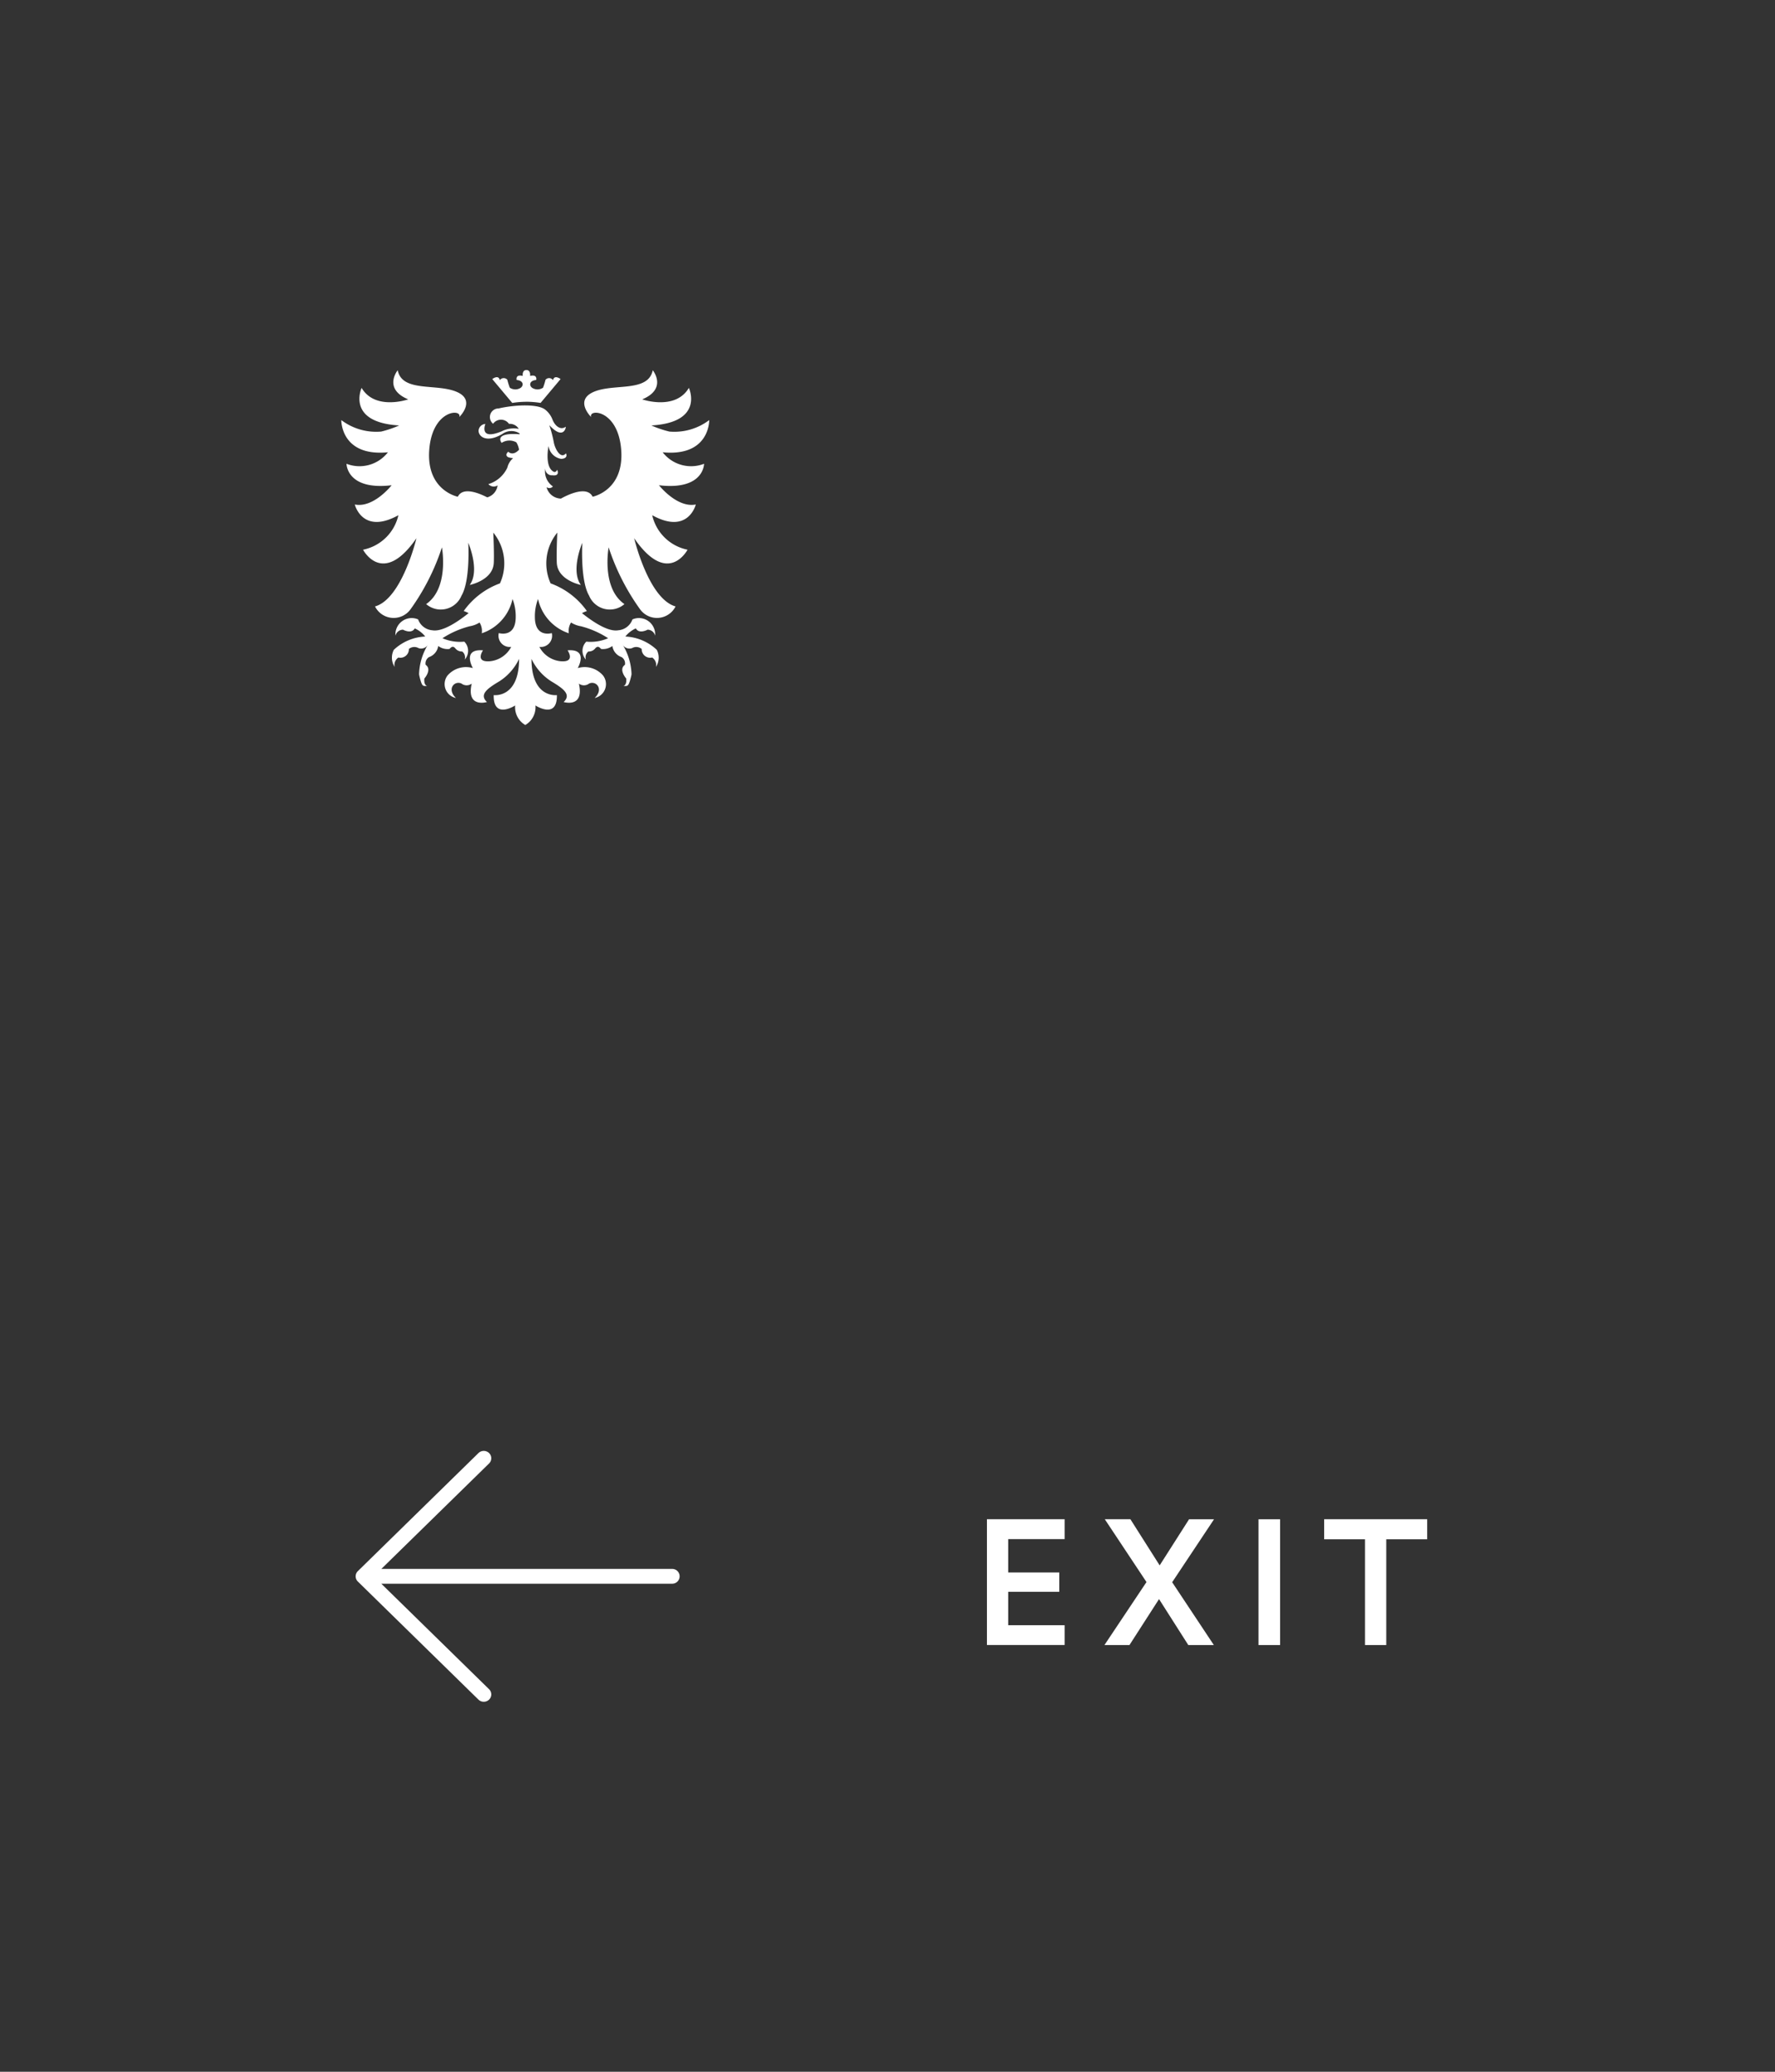 <svg xmlns="http://www.w3.org/2000/svg" width="120" height="140" viewBox="0 0 120 140">
  <rect x="0" y="0" width="120" height="140" fill="#333333" stroke="none"/>
  <defs>
    <style>
      .exit-button-icon-1 {
        fill: #fff;
        fill-rule: evenodd;
      }
    </style>
  </defs>
  <path id="Form_1" data-name="Form 1" class="exit-button-icon-1" d="M44.035,28.75a7.09,7.09,0,0,0,1.22.414,3.907,3.907,0,0,0,2.693-.777S48,30.874,44.8,30.563a2.43,2.43,0,0,0,2.8.777s0,1.813-3.05,1.451c0,0,1.22,1.553,2.491,1.3,0,0-.508,2.072-2.948.725a3.073,3.073,0,0,0,2.388,2.331s-1.321,2.538-3.609-.777c0,0,.967,4.093,2.8,4.611a1.408,1.408,0,0,1-2.389.207,15.292,15.292,0,0,1-2.135-4.2s-0.509,2.746,1.068,3.834a1.515,1.515,0,0,1-2.39-.571c-0.609-1.035-.457-3.574-0.457-3.574s-0.813,1.865-.1,2.85c0,0-1.575-.311-1.627-1.5-0.02-.483,0-1.268.034-2.035a3.281,3.281,0,0,0-.452,3.43,5.165,5.165,0,0,1,2.452,1.868,2.7,2.7,0,0,0-.331.142c0.659,0.529,1.743,1.284,2.45,1.16a1.114,1.114,0,0,0,.963-0.736,1.1,1.1,0,0,1,1.532,1.1,0.532,0.532,0,0,0-.511-0.405s-0.567.318-.793-0.087a1.9,1.9,0,0,0-.709.55,3.305,3.305,0,0,1,2.126.9,1.16,1.16,0,0,1-.056,1.155,0.606,0.606,0,0,0-.256-0.636,0.576,0.576,0,0,1-.709-0.578,0.571,0.571,0,0,0-.652-0.057,0.536,0.536,0,0,1-.652-0.26,4.056,4.056,0,0,1,.617,2.022c-0.006.039-.012,0.079-0.021,0.116-0.2.838-.256,0.636-0.539,0.694,0,0,.255-0.058.2-0.52,0,0-.539-0.607-0.086-0.925a0.5,0.5,0,0,0-.227-0.521,0.936,0.936,0,0,1-.623-0.751,1.054,1.054,0,0,1-.766.2c-0.142-.173-0.256-0.2-0.4-0.029a0.544,0.544,0,0,1-.453.2,0.5,0.5,0,0,0-.17.549,0.876,0.876,0,0,1,.028-1.214,2.975,2.975,0,0,0,1.475-.23,6.189,6.189,0,0,0-1.843-.81,1.781,1.781,0,0,1-.664-0.252,1.069,1.069,0,0,0-.151.727,3.146,3.146,0,0,1-2.08-2.316,3.211,3.211,0,0,0-.214,1.215c0,1.438,1.144,1.088,1.144,1.088a0.762,0.762,0,0,1-.84.933,1.826,1.826,0,0,0,1.45.971c1.029,0.078.457-.738,0.457-0.738,1.449-.117.686,1.2,0.686,1.2a1.645,1.645,0,0,1,1.716.506,0.957,0.957,0,0,1-.572,1.514c0.648-.622.076-1.2-0.381-0.971a0.573,0.573,0,0,1-.686,0c0.381,1.671-1.03,1.244-1.03,1.244,0.534-.506-0.013-0.908-0.838-1.4a3.651,3.651,0,0,1-1.335-1.515c0,2.68,1.716,2.447,1.716,2.447,0.037,1.671-1.449.7-1.449,0.7a1.391,1.391,0,0,1-.686,1.321,1.391,1.391,0,0,1-.686-1.321s-1.487.971-1.449-.7c0,0,1.715.233,1.715-2.447a3.645,3.645,0,0,1-1.334,1.515c-0.826.491-1.372,0.893-.839,1.4,0,0-1.41.427-1.029-1.244a0.573,0.573,0,0,1-.686,0c-0.457-.233-1.029.349-0.381,0.971a0.958,0.958,0,0,1-.573-1.514,1.646,1.646,0,0,1,1.717-.506s-0.763-1.321.686-1.2c0,0-.572.816,0.457,0.738a1.823,1.823,0,0,0,1.449-.971,0.761,0.761,0,0,1-.839-0.933s1.144,0.35,1.144-1.088a3.206,3.206,0,0,0-.215-1.215,3.144,3.144,0,0,1-2.079,2.316,1.069,1.069,0,0,0-.151-0.727,1.78,1.78,0,0,1-.664.252,6.189,6.189,0,0,0-1.843.81,2.975,2.975,0,0,0,1.475.23,0.877,0.877,0,0,1,.028,1.214,0.5,0.5,0,0,0-.171-0.549,0.546,0.546,0,0,1-.453-0.2c-0.142-.173-0.255-0.144-0.4.029a1.054,1.054,0,0,1-.766-0.2,0.936,0.936,0,0,1-.623.751,0.5,0.5,0,0,0-.227.521c0.453,0.318-.085.925-0.085,0.925-0.057.462,0.2,0.52,0.2,0.52-0.284-.058-0.34.144-0.539-0.694-0.009-.037-0.015-0.077-0.021-0.116a4.059,4.059,0,0,1,.616-2.022,0.535,0.535,0,0,1-.651.26,0.573,0.573,0,0,0-.653.057,0.576,0.576,0,0,1-.709.578,0.606,0.606,0,0,0-.255.636,1.162,1.162,0,0,1-.057-1.155,3.307,3.307,0,0,1,2.127-.9,1.9,1.9,0,0,0-.709-0.55c-0.227.405-.794,0.087-0.794,0.087a0.532,0.532,0,0,0-.51.405,1.1,1.1,0,0,1,1.531-1.1,1.117,1.117,0,0,0,.964.736c0.707,0.124,1.791-.631,2.45-1.161a2.772,2.772,0,0,0-.331-0.141,5.168,5.168,0,0,1,2.451-1.868,3.281,3.281,0,0,0-.451-3.43c0.032,0.767.054,1.552,0.033,2.035-0.051,1.192-1.626,1.5-1.626,1.5,0.711-.985-0.1-2.85-0.1-2.85s0.152,2.539-.457,3.574a1.515,1.515,0,0,1-2.39.571c1.577-1.088,1.067-3.834,1.067-3.834a15.276,15.276,0,0,1-2.134,4.2,1.408,1.408,0,0,1-2.389-.207c1.829-.518,2.8-4.611,2.8-4.611-2.287,3.315-3.609.777-3.609,0.777a3.075,3.075,0,0,0,2.389-2.331c-2.441,1.347-2.949-.725-2.949-0.725,1.271,0.258,2.491-1.3,2.491-1.3-3.05.362-3.05-1.451-3.05-1.451a2.431,2.431,0,0,0,2.8-.777c-3.2.311-3.152-2.176-3.152-2.176a3.911,3.911,0,0,0,2.694.777,7.09,7.09,0,0,0,1.22-.414c-3.61-.207-2.541-2.538-2.541-2.538,0.915,1.553,3.151.776,3.151,0.776-1.728-.724-0.711-1.969-0.711-1.969,0.3,1.5,2.592.882,3.965,1.451s0.2,1.71.2,1.71c0.2-.57-1.83-0.518-2.033,2.227s1.932,3.16,1.932,3.16c0.343-.7,1.454-0.233,1.989.043a0.972,0.972,0,0,0,.7-0.808,0.486,0.486,0,0,1-.623-0.087A2.08,2.08,0,0,0,34.3,31.6a1.217,1.217,0,0,1,.391-0.643,1.289,1.289,0,0,1-.286-0.046c-0.136-.037-0.276-0.182-0.043-0.386,0,0,.293.331,0.728-0.134a1.357,1.357,0,0,0-.183-0.5,0.969,0.969,0,0,0-.994.035s-0.592-.716,1.212-0.581c0,0,0-.023.007-0.053a1.04,1.04,0,0,0-1.172.034c-1.033.612-1.589,0.206-1.608-.209a0.492,0.492,0,0,1,.461-0.469s-0.464,1.147,1.1.5a1.806,1.806,0,0,1,1.158-.168,0.7,0.7,0,0,0-.659-0.336,0.659,0.659,0,0,0-1.076-.009,0.581,0.581,0,0,1,.374-1.033c1.072-.251,2.662-0.325,3.156.086a1.572,1.572,0,0,1,.48.65c0.141,0.389.518,0.775,0.9,0.5,0.031,0.049-.154.93-1.11-0.109a8.487,8.487,0,0,1,.3,1.138c0.071,0.438.463,1.2,0.825,0.767,0,0,.191.344-0.317,0.375a1.029,1.029,0,0,1-.862-0.867s-0.284,1.4.343,1.733c0.162,0.086.241-.131,0.241-0.131s0.227,0.444-.317.374a0.443,0.443,0,0,1-.486-0.466,1.225,1.225,0,0,0,.517,1.219,0.319,0.319,0,0,1-.43.049,1.024,1.024,0,0,0,.974.772c0.43-.241,1.759-0.9,2.141-0.125,0,0,2.136-.414,1.932-3.16s-2.236-2.8-2.033-2.227c0,0-1.169-1.139.2-1.71s3.661,0.052,3.966-1.451c0,0,1.017,1.245-.712,1.969,0,0,2.237.777,3.153-.776C46.577,26.212,47.645,28.543,44.035,28.75Zm-8.447-1.6a6.178,6.178,0,0,0-.957.078l-1.352-1.612s0.425-.331.51,0.074a0.322,0.322,0,0,1,.51-0.026,4.431,4.431,0,0,0,.165.534,0.666,0.666,0,0,0,.734.011c0.223-.157.194-0.493-0.268-0.53,0,0-.11-0.4.411-0.275,0,0-.059-0.4.247-0.4s0.249,0.4.249,0.4c0.52-.125.411,0.275,0.411,0.275-0.462.037-.491,0.373-0.269,0.53a0.668,0.668,0,0,0,.735-0.011,4.259,4.259,0,0,0,.165-0.534,0.322,0.322,0,0,1,.51.026c0.085-.4.509-0.074,0.509-0.074l-1.352,1.612A6.214,6.214,0,0,0,35.588,27.148Zm9.858,79.872H25.781l7.285,7.129a0.491,0.491,0,0,1,0,.7,0.518,0.518,0,0,1-.721,0l-8.154-7.98a0.491,0.491,0,0,1,0-.7l8.154-7.979a0.518,0.518,0,0,1,.721,0,0.491,0.491,0,0,1,0,.7l-7.285,7.128H45.447A0.5,0.5,0,1,1,45.447,107.02Z"/>
  <path id="Exit" class="exit-button-icon-1" d="M71.975,111.166v-1.343H68.161v-2.255h3.454V106.26H68.161v-2.254h3.814v-1.344H66.722v8.5h5.253Zm10.1-8.5H80.387L78.4,105.781l-1.979-3.119H74.69l2.819,4.246-2.843,4.258h1.691l2-3.107,1.979,3.107h1.727l-2.818-4.246Zm4.467,8.5v-8.5H85.082v8.5h1.463Zm9.945-7.148v-1.356H89.522v1.356h2.758v7.148H93.72v-7.148h2.77Z"/>
</svg>
